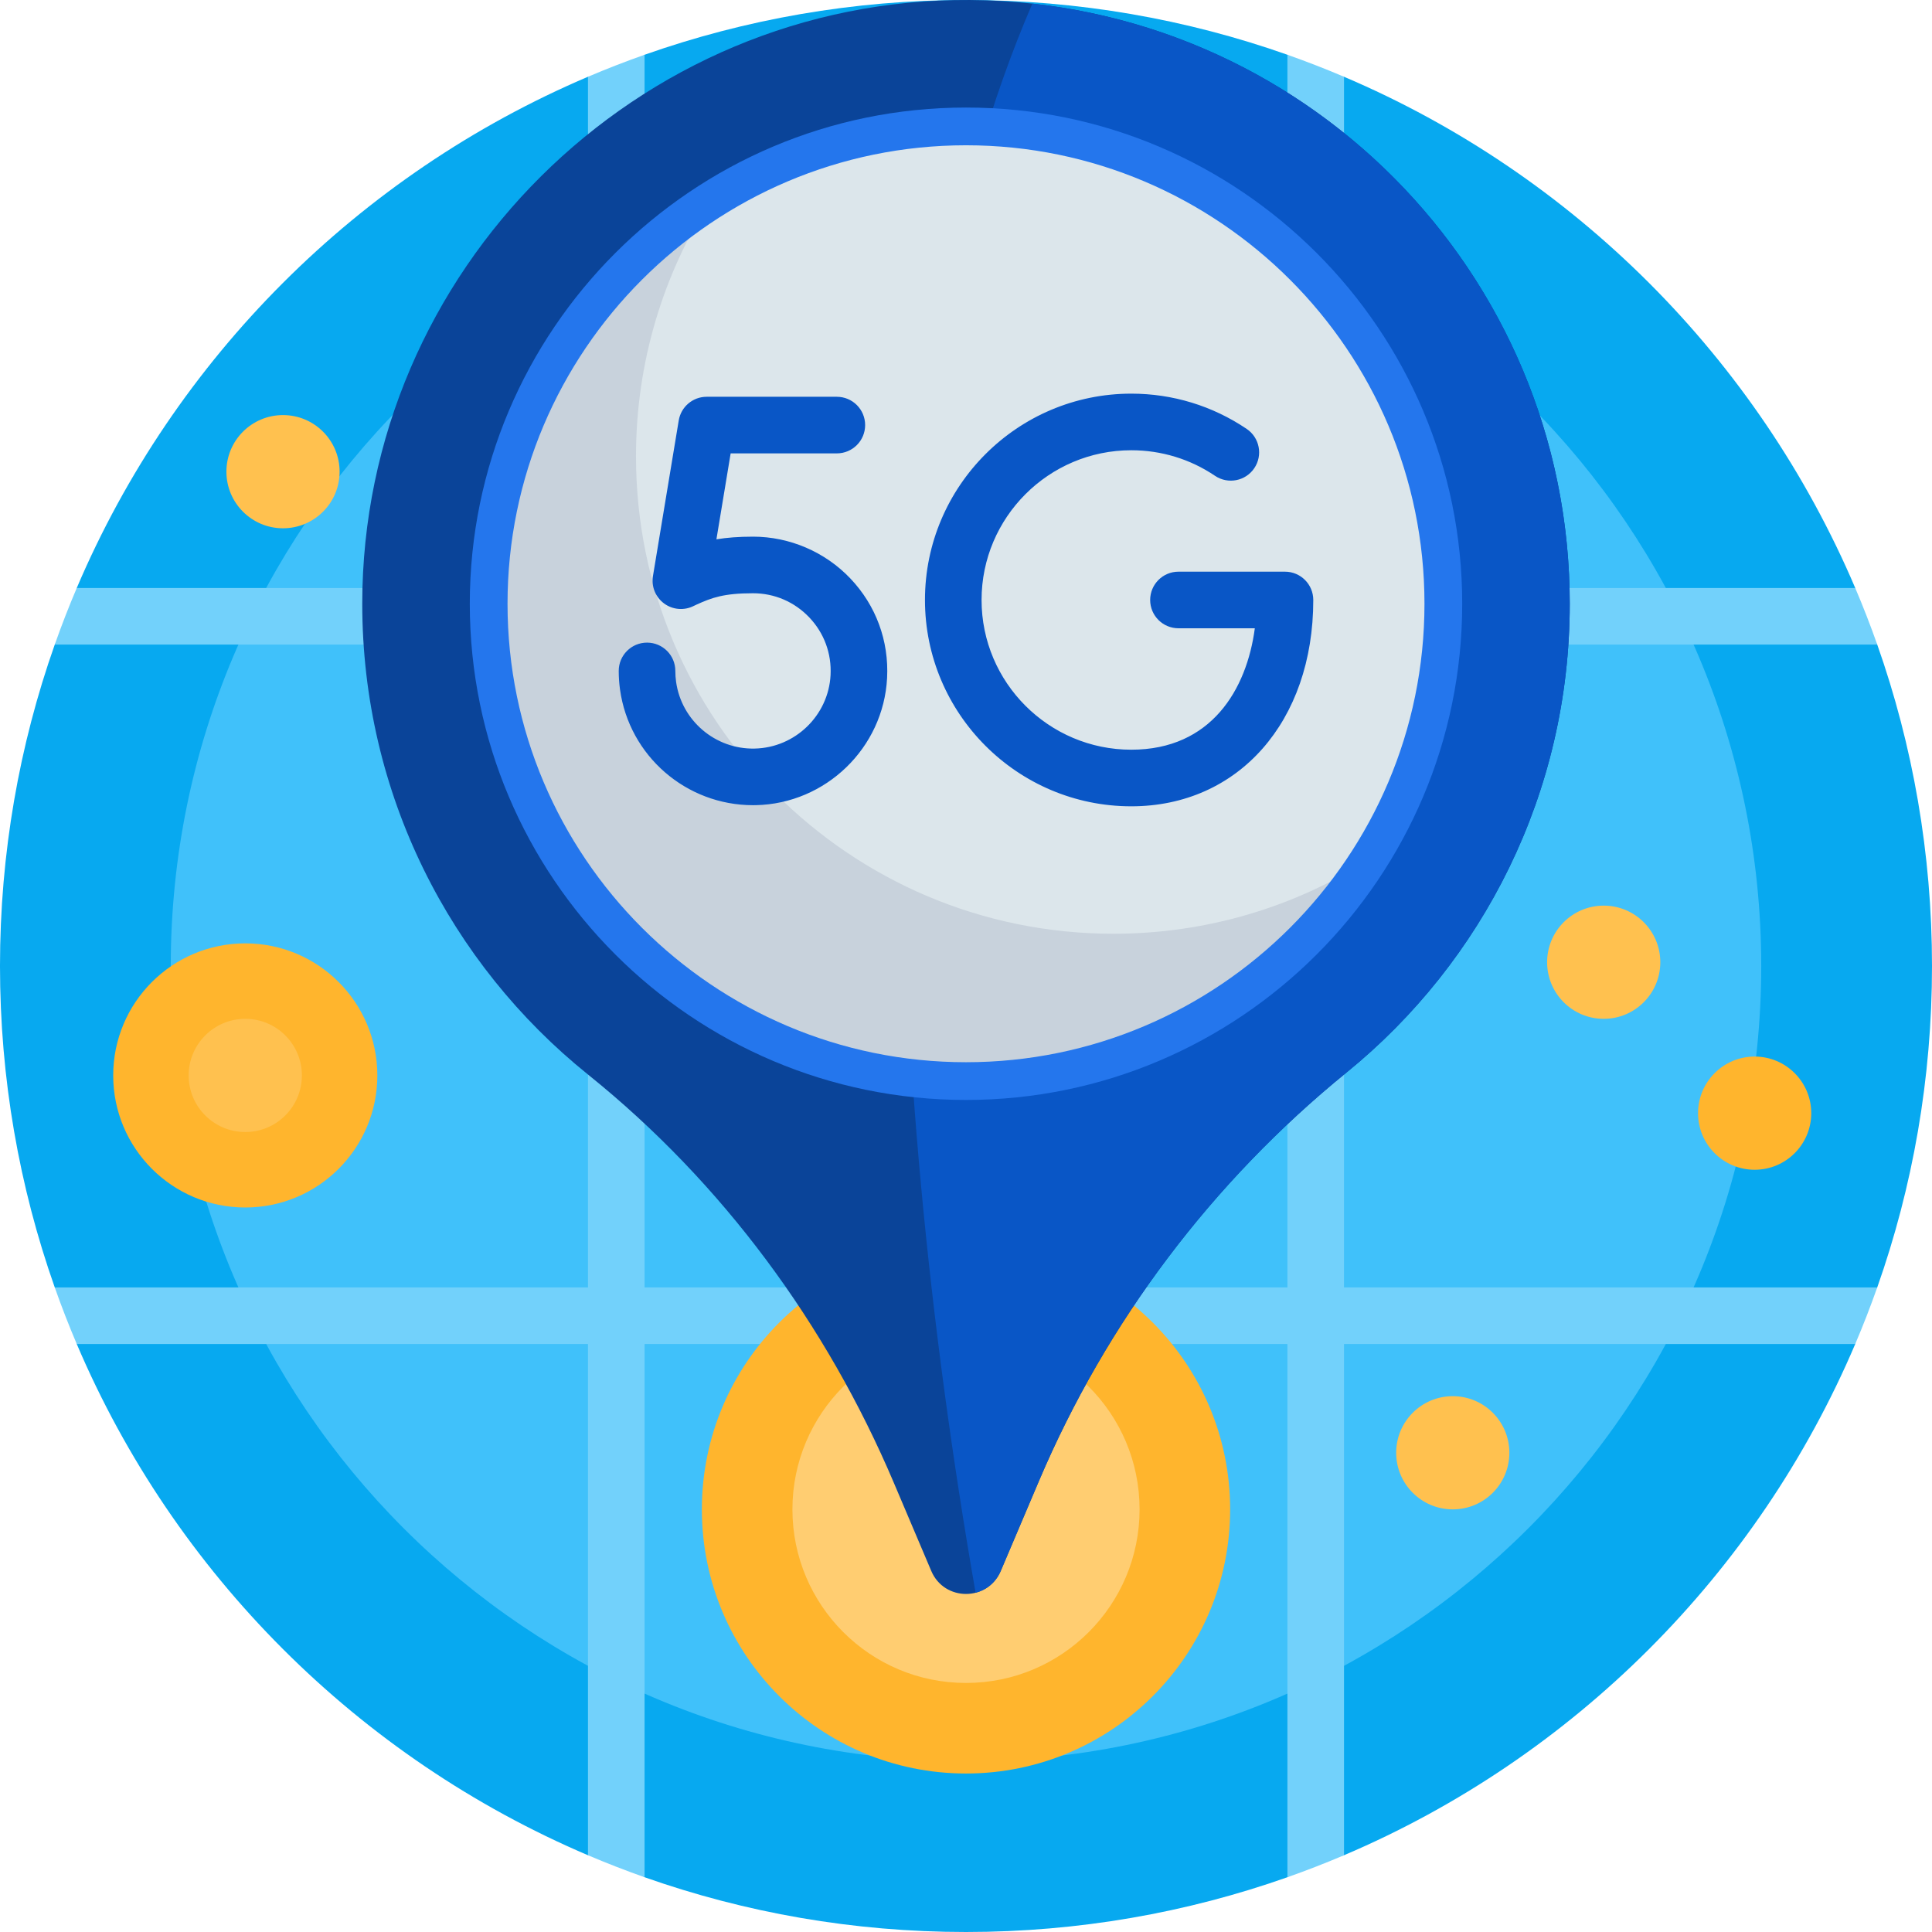 <svg id="Capa_1" enable-background="new 0 0 512 512" height="512" viewBox="0 0 512 512" width="512" xmlns="http://www.w3.org/2000/svg"><g><path d="m512 256c0 29.863-5.113 58.532-14.512 85.179-.336.952-3.453 1.855-3.8 2.802-1.174 3.207-2.411 6.384-3.709 9.53-.361.876 2.049 1.797 1.678 2.668-25.892 60.83-74.648 109.586-135.478 135.478-1.489.634-2.985-1.348-4.488-.742-2.482 1.001-4.983 2.054-7.503 2.979-1 .367-2.003 3.239-3.009 3.594-26.647 9.399-55.316 14.512-85.179 14.512s-58.532-5.113-85.179-14.512c-1.341-.473-1.256-4.546-2.587-5.041-2.62-.974-5.22-1.99-7.799-3.046-1.068-.438-3.553 2.707-4.614 2.256-60.83-25.892-109.586-74.648-135.478-135.478-.536-1.258 3.3-2.123 2.784-3.392-1.289-3.169-2.516-6.37-3.68-9.601-.193-.535-4.745-1.47-4.935-2.007-9.399-26.647-14.512-55.316-14.512-85.179s5.113-58.532 14.512-85.179c.479-1.358 5.276-1.652 5.777-3 1.002-2.693 2.047-5.364 3.136-8.013.402-.979-3.496-3.015-3.082-3.987 25.892-60.829 74.649-109.586 135.478-135.477.929-.396 1.571 2.353 2.507 1.968 3.102-1.277 6.234-2.494 9.396-3.652.933-.342 2.159-3.816 3.098-4.147 26.646-9.4 55.315-14.513 85.178-14.513s58.532 5.113 85.179 14.512c1.111.392 1.962 4.457 3.065 4.863 2.627.968 5.234 1.978 7.82 3.028 1.291.525 2.834-2.606 4.115-2.061 60.83 25.892 109.586 74.648 135.478 135.478.447 1.05-1.924 2.139-1.49 3.196 1.196 2.918 2.34 5.863 3.43 8.834.366.999 3.538 1.966 3.892 2.97 9.398 26.648 14.511 55.317 14.511 85.18z" fill="#07a9f0"/><path d="m466.745 256c0 116.391-94.354 210.745-210.745 210.745s-210.745-94.354-210.745-210.745 94.354-210.745 210.745-210.745 210.745 94.354 210.745 210.745z" fill="#40c1fa"/><path d="m356.179 170.821h141.309c-1.79-5.075-3.736-10.077-5.831-15h-135.478v-135.477c-4.923-2.095-9.925-4.041-15-5.831v141.309h-170.358v-141.31c-5.075 1.79-10.077 3.736-15 5.831v135.478h-135.477c-2.095 4.923-4.041 9.925-5.831 15h141.309v170.357h-141.31c1.79 5.075 3.736 10.077 5.831 15h135.478v135.478c4.923 2.095 9.925 4.041 15 5.831v-141.308h170.357v141.309c5.075-1.79 10.077-3.736 15-5.831v-135.478h135.478c2.095-4.923 4.041-9.925 5.831-15h-141.308zm-15 170.358h-170.358v-170.358h170.357v170.358z" fill="#72d1fb"/><path d="m326 400c0 38.66-31.34 70-70 70s-70-31.34-70-70 31.34-70 70-70 70 31.34 70 70zm-261-150c-19.33 0-35 15.67-35 35s15.67 35 35 35 35-15.67 35-35-15.67-35-35-35zm400 30c-8.284 0-15 6.716-15 15s6.716 15 15 15 15-6.716 15-15-6.716-15-15-15z" fill="#ffb52d"/><path d="m302 400c0 25.405-20.595 46-46 46s-46-20.595-46-46 20.595-46 46-46 46 20.595 46 46z" fill="#ffcd71"/><path d="m80 285c0 8.284-6.716 15-15 15s-15-6.716-15-15 6.716-15 15-15 15 6.716 15 15zm-5-175c-8.284 0-15 6.716-15 15s6.716 15 15 15 15-6.716 15-15-6.716-15-15-15zm350 130c-8.284 0-15 6.716-15 15s6.716 15 15 15 15-6.716 15-15-6.716-15-15-15zm-40 130c-8.284 0-15 6.716-15 15s6.716 15 15 15 15-6.716 15-15-6.716-15-15-15z" fill="#ffc14f"/><path d="m416 160c0 50.129-23.054 94.874-59.137 124.21-35.599 28.943-63.632 66.1-81.562 108.331l-10.096 23.78c-3.449 8.122-14.961 8.122-18.409 0l-9.917-23.358c-17.87-42.089-45.415-79.546-81.052-108.196-36.479-29.325-59.826-74.318-59.827-124.763-.002-88.283 72.752-160.559 161.033-160 87.89.555 158.967 71.975 158.967 159.996z" fill="#0a4499"/><path d="m416 160c0 50.129-23.054 94.874-59.137 124.21-35.599 28.943-63.632 66.1-81.562 108.331l-10.096 23.78c-1.33 3.133-3.86 5.057-6.663 5.773-12.548-71.908-19.475-144.85-19.475-211.86 0-90.268 12.57-158.451 34.518-209.278 80.091 8.755 142.415 76.621 142.415 159.044z" fill="#0956c6"/><path d="m382.5 160c0 69.864-56.636 126.5-126.5 126.5s-126.5-56.636-126.5-126.5 56.636-126.5 126.5-126.5 126.5 56.636 126.5 126.5z" fill="#c8d2dc"/><path d="m382.5 160c0 24.937-7.216 48.188-19.673 67.781-19.592 12.457-42.844 19.673-67.781 19.673-69.864 0-126.5-56.636-126.5-126.5 0-24.937 7.216-48.188 19.673-67.781 19.593-12.457 42.844-19.673 67.781-19.673 69.864 0 126.5 56.636 126.5 126.5z" fill="#dce6eb"/><path d="m256 28.5c-72.51 0-131.5 58.991-131.5 131.5s58.99 131.5 131.5 131.5 131.5-58.991 131.5-131.5-58.99-131.5-131.5-131.5zm0 253c-66.995 0-121.5-54.505-121.5-121.5s54.505-121.5 121.5-121.5 121.5 54.505 121.5 121.5-54.505 121.5-121.5 121.5z" fill="#2476ed"/><path d="m348.032 159c0 32.194-19.831 54.679-48.227 54.679-30.15 0-54.679-24.529-54.679-54.679s24.528-54.679 54.679-54.679c10.956 0 21.529 3.231 30.576 9.343 3.433 2.319 4.335 6.981 2.017 10.413s-6.98 4.334-10.413 2.016c-6.559-4.431-14.228-6.772-22.18-6.772-21.879 0-39.679 17.8-39.679 39.679s17.8 39.679 39.679 39.679c21.223 0 30.597-16.007 32.736-32.179h-20.236c-4.143 0-7.5-3.358-7.5-7.5s3.357-7.5 7.5-7.5h28.227c4.143 0 7.5 3.358 7.5 7.5zm-148.481-16.779c-3.792 0-6.923.244-9.693.705l3.772-22.775h28.14c4.143 0 7.5-3.358 7.5-7.5s-3.357-7.5-7.5-7.5h-34.499c-3.669 0-6.8 2.655-7.399 6.274l-6.834 41.25c-.462 2.792.696 5.601 2.979 7.272s5.323 1.91 7.845.626c.068-.035.365-.182.844-.398 3.966-1.785 7.143-2.955 14.846-2.955 5.696 0 10.997 2.279 14.927 6.417 3.926 4.135 5.924 9.558 5.627 15.271-.555 10.703-9.396 19.257-20.126 19.473-10.404.23-19.375-7.399-20.813-17.699-.132-.943-.198-1.912-.198-2.88 0-4.142-3.357-7.5-7.5-7.5s-7.5 3.358-7.5 7.5c0 1.659.115 3.326.343 4.954 2.453 17.581 17.535 30.631 35.243 30.63.241 0 .485-.002.728-.007 18.556-.374 33.843-15.174 34.804-33.693.512-9.861-2.943-19.229-9.729-26.377-6.694-7.046-16.099-11.088-25.807-11.088z" fill="#0956c6"/></g></svg>